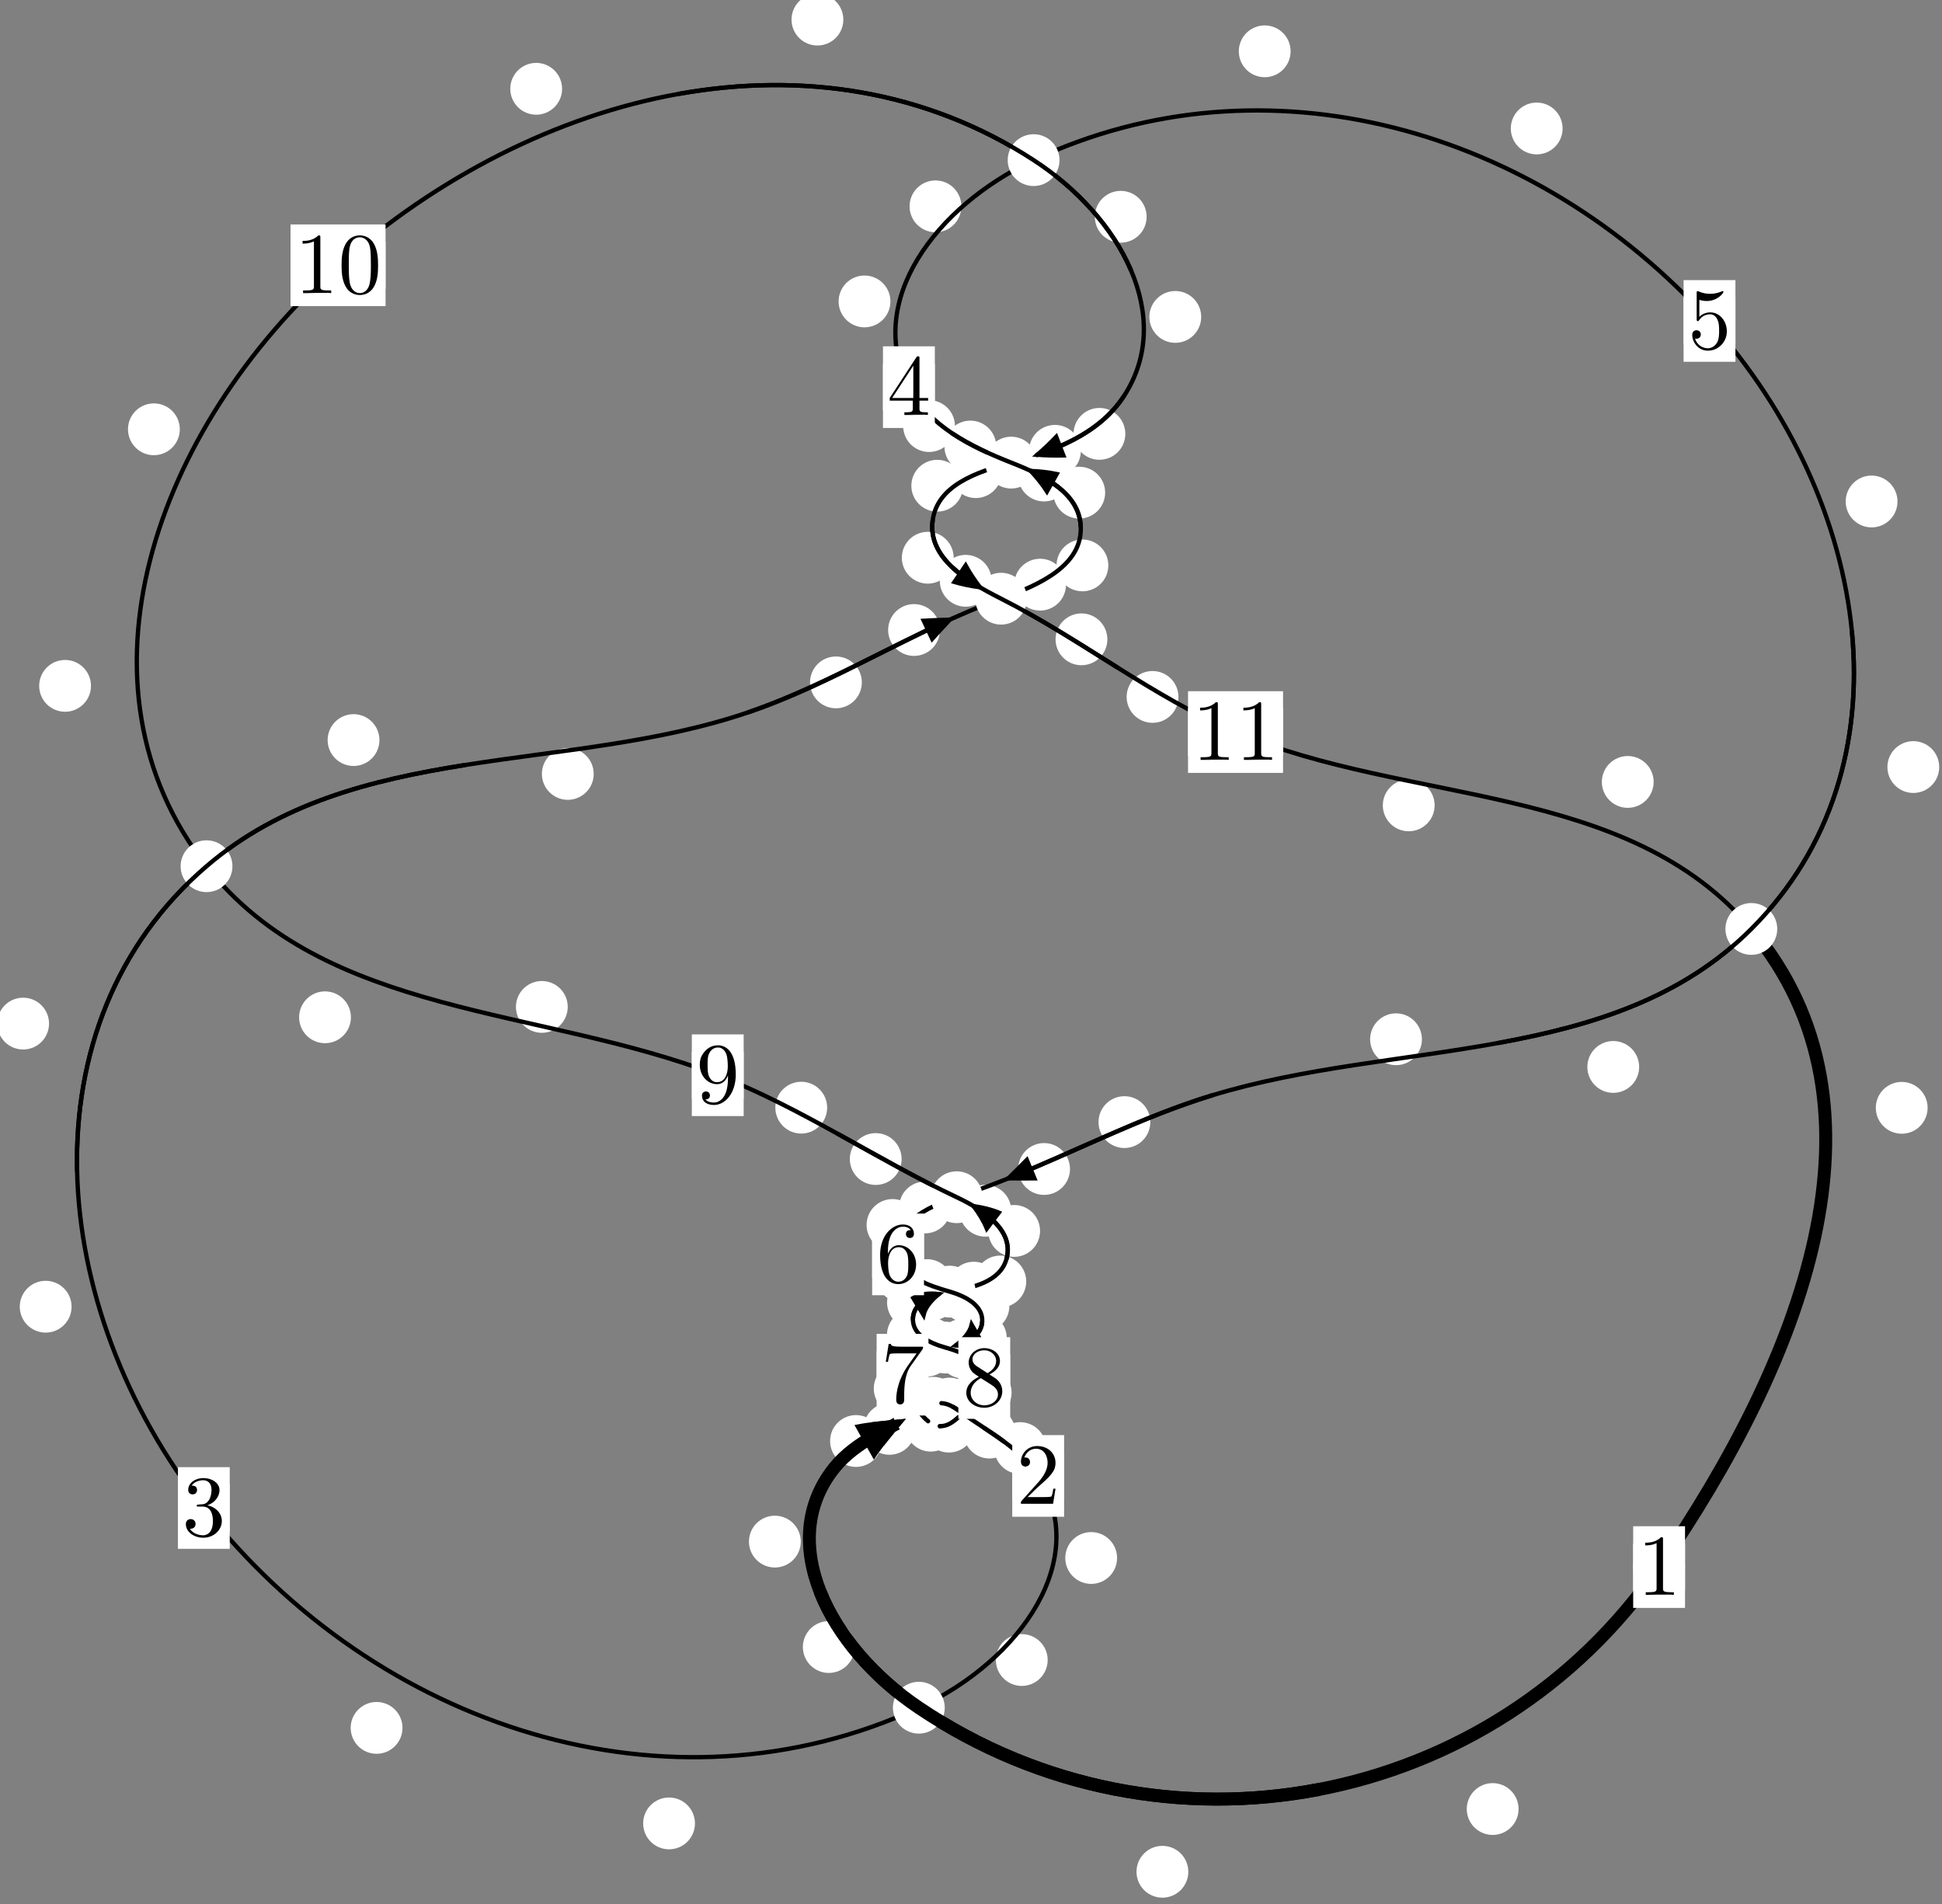 <?xml version="1.0"?>
<!-- Created by MetaPost 1.999 on 2021.07.06:0002 -->
<svg version="1.1" xmlns="http://www.w3.org/2000/svg" xmlns:xlink="http://www.w3.org/1999/xlink" width="224.036" height="219.643" viewBox="0 0 224.036 219.643">
<rect x="0" y="0" width="224.036" height="219.643" fill="#808080" stroke="none"/>
<!-- Original BoundingBox: -106.319702 -21.915375 117.715973 197.727768 -->
  <defs>
    <g transform="scale(0.01,0.01)" id="GLYPHcmr10_48">
      <path style="fill-rule: evenodd;" d="M460 -320C460 -400,455 -480,420 -554C374 -650,292 -666,250 -666C190 -666,117 -640,76 -547C44 -478,39 -400,39 -320C39 -245,43 -155,84 -79C127 2,200 22,249 22C303 22,379 1,423 -94C455 -163,460 -241,460 -320M249 -0C210 -0,151 -25,133 -121C122 -181,122 -273,122 -332C122 -396,122 -462,130 -516C149 -635,224 -644,249 -644C282 -644,348 -626,367 -527C377 -471,377 -395,377 -332C377 -257,377 -189,366 -125C351 -30,294 -0,249 -0"></path>
    </g>
    <g transform="scale(0.01,0.01)" id="GLYPHcmr10_49">
      <path style="fill-rule: evenodd;" d="M294 -640C294 -664,294 -666,271 -666C209 -602,121 -602,89 -602L89 -571C109 -571,168 -571,220 -597L220 -79C220 -43,217 -31,127 -31L95 -31L95 -0L257 -0L130 -3L217 -3L257 -3L297 -3L384 -3L419 -0L419 -31L387 -31C297 -31,294 -42,294 -79"></path>
    </g>
    <g transform="scale(0.01,0.01)" id="GLYPHcmr10_50">
      <path style="fill-rule: evenodd;" d="M127 -77L233 -180C389 -318,449 -372,449 -472C449 -586,359 -666,237 -666C124 -666,50 -574,50 -485C50 -429,100 -429,103 -429C120 -429,155 -441,155 -482C155 -508,137 -534,102 -534C94 -534,92 -534,89 -533C112 -598,166 -635,224 -635C315 -635,358 -554,358 -472C358 -392,308 -313,253 -251L61 -37C50 -26,50 -24,50 -0L421 -0L449 -174L424 -174C419 -144,412 -100,402 -85C395 -77,329 -77,307 -77"></path>
    </g>
    <g transform="scale(0.01,0.01)" id="GLYPHcmr10_51">
      <path style="fill-rule: evenodd;" d="M290 -352C372 -379,430 -449,430 -528C430 -610,342 -666,246 -666C145 -666,69 -606,69 -530C69 -497,91 -478,120 -478C151 -478,171 -500,171 -529C171 -579,124 -579,109 -579C140 -628,206 -641,242 -641C283 -641,338 -619,338 -529C338 -517,336 -459,310 -415C280 -367,246 -364,221 -363C213 -362,189 -360,182 -360C174 -359,167 -358,167 -348C167 -337,174 -337,191 -337L235 -337C317 -337,354 -269,354 -171C354 -35,285 -6,241 -6C198 -6,123 -23,88 -82C123 -77,154 -99,154 -137C154 -173,127 -193,98 -193C74 -193,42 -179,42 -135C42 -44,135 22,244 22C366 22,457 -69,457 -171C457 -253,394 -331,290 -352"></path>
    </g>
    <g transform="scale(0.01,0.01)" id="GLYPHcmr10_52">
      <path style="fill-rule: evenodd;" d="M294 -165L294 -78C294 -42,292 -31,218 -31L197 -31L197 -0L332 -0L238 -3L290 -3L332 -3L374 -3L427 -3L468 -0L468 -31L447 -31C373 -31,371 -42,371 -78L371 -165L471 -165L471 -196L371 -196L371 -651C371 -671,371 -677,355 -677C346 -677,343 -677,335 -665L28 -196L28 -165M300 -196L56 -196L300 -569"></path>
    </g>
    <g transform="scale(0.01,0.01)" id="GLYPHcmr10_53">
      <path style="fill-rule: evenodd;" d="M449 -201C449 -320,367 -420,259 -420C211 -420,168 -404,132 -369L132 -564C152 -558,185 -551,217 -551C340 -551,410 -642,410 -655C410 -661,407 -666,400 -666C399 -666,397 -666,392 -663C372 -654,323 -634,256 -634C216 -634,170 -641,123 -662C115 -665,113 -665,111 -665C101 -665,101 -657,101 -641L101 -345C101 -327,101 -319,115 -319C122 -319,124 -322,128 -328C139 -344,176 -398,257 -398C309 -398,334 -352,342 -334C358 -297,360 -258,360 -208C360 -173,360 -113,336 -71C312 -32,275 -6,229 -6C156 -6,99 -59,82 -118C85 -117,88 -116,99 -116C132 -116,149 -141,149 -165C149 -189,132 -214,99 -214C85 -214,50 -207,50 -161C50 -75,119 22,231 22C347 22,449 -74,449 -201"></path>
    </g>
    <g transform="scale(0.01,0.01)" id="GLYPHcmr10_54">
      <path style="fill-rule: evenodd;" d="M132 -328L132 -352C132 -605,256 -641,307 -641C331 -641,373 -635,395 -601C380 -601,340 -601,340 -556C340 -525,364 -510,386 -510C402 -510,432 -519,432 -558C432 -618,388 -666,305 -666C177 -666,42 -537,42 -316C42 -49,158 22,251 22C362 22,457 -72,457 -204C457 -331,368 -427,257 -427C189 -427,152 -376,132 -328M251 -6C188 -6,158 -66,152 -81C134 -128,134 -208,134 -226C134 -304,166 -404,256 -404C272 -404,318 -404,349 -342C367 -305,367 -254,367 -205C367 -157,367 -107,350 -71C320 -11,274 -6,251 -6"></path>
    </g>
    <g transform="scale(0.01,0.01)" id="GLYPHcmr10_55">
      <path style="fill-rule: evenodd;" d="M476 -609C485 -621,485 -623,485 -644L242 -644C120 -644,118 -657,114 -676L89 -676L56 -470L81 -470C84 -486,93 -549,106 -561C113 -567,191 -567,204 -567L411 -567C400 -551,321 -442,299 -409C209 -274,176 -135,176 -33C176 -23,176 22,222 22C268 22,268 -23,268 -33L268 -84C268 -139,271 -194,279 -248C283 -271,297 -357,341 -419"></path>
    </g>
    <g transform="scale(0.01,0.01)" id="GLYPHcmr10_56">
      <path style="fill-rule: evenodd;" d="M163 -457C117 -487,113 -521,113 -538C113 -599,178 -641,249 -641C322 -641,386 -589,386 -517C386 -460,347 -412,287 -377M309 -362C381 -399,430 -451,430 -517C430 -609,341 -666,250 -666C150 -666,69 -592,69 -499C69 -481,71 -436,113 -389C124 -377,161 -352,186 -335C128 -306,42 -250,42 -151C42 -45,144 22,249 22C362 22,457 -61,457 -168C457 -204,446 -249,408 -291C389 -312,373 -322,309 -362M209 -320L332 -242C360 -223,407 -193,407 -132C407 -58,332 -6,250 -6C164 -6,92 -68,92 -151C92 -209,124 -273,209 -320"></path>
    </g>
    <g transform="scale(0.01,0.01)" id="GLYPHcmr10_57">
      <path style="fill-rule: evenodd;" d="M367 -318L367 -286C367 -52,263 -6,205 -6C188 -6,134 -8,107 -42C151 -42,159 -71,159 -88C159 -119,135 -134,113 -134C97 -134,67 -125,67 -86C67 -19,121 22,206 22C335 22,457 -114,457 -329C457 -598,342 -666,253 -666C198 -666,149 -648,106 -603C65 -558,42 -516,42 -441C42 -316,130 -218,242 -218C303 -218,344 -260,367 -318M243 -241C227 -241,181 -241,150 -304C132 -341,132 -391,132 -440C132 -494,132 -541,153 -578C180 -628,218 -641,253 -641C299 -641,332 -607,349 -562C361 -530,365 -467,365 -421C365 -338,331 -241,243 -241"></path>
    </g>
  </defs>
  <path d="M175.188 208.689C175.188 207.896,174.873 207.136,174.312 206.576C173.752 206.015,172.992 205.7,172.199 205.7C171.406 205.7,170.646 206.015,170.086 206.576C169.525 207.136,169.21 207.896,169.21 208.689C169.21 209.482,169.525 210.242,170.086 210.802C170.646 211.363,171.406 211.678,172.199 211.678C172.992 211.678,173.752 211.363,174.312 210.802C174.873 210.242,175.188 209.482,175.188 208.689Z" style="fill: rgb(100%,100%,100%);stroke: none;"></path>
  <path d="M194.389 180.777C194.389 179.984,194.074 179.224,193.514 178.663C192.953 178.103,192.193 177.788,191.4 177.788C190.608 177.788,189.847 178.103,189.287 178.663C188.726 179.224,188.411 179.984,188.411 180.777C188.411 181.569,188.726 182.33,189.287 182.89C189.847 183.451,190.608 183.765,191.4 183.765C192.193 183.765,192.953 183.451,193.514 182.89C194.074 182.33,194.389 181.569,194.389 180.777Z" style="fill: rgb(100%,100%,100%);stroke: none;"></path>
  <path d="M98.598 190.001C98.598 189.209,98.283 188.449,97.723 187.888C97.163 187.328,96.402 187.013,95.61 187.013C94.817 187.013,94.057 187.328,93.496 187.888C92.936 188.449,92.621 189.209,92.621 190.001C92.621 190.794,92.936 191.554,93.496 192.115C94.057 192.675,94.817 192.99,95.61 192.99C96.402 192.99,97.163 192.675,97.723 192.115C98.283 191.554,98.598 190.794,98.598 190.001Z" style="fill: rgb(100%,100%,100%);stroke: none;"></path>
  <path d="M137.088 215.927C137.088 215.134,136.773 214.374,136.212 213.813C135.652 213.253,134.892 212.938,134.099 212.938C133.306 212.938,132.546 213.253,131.986 213.813C131.425 214.374,131.11 215.134,131.11 215.927C131.11 216.719,131.425 217.479,131.986 218.04C132.546 218.6,133.306 218.915,134.099 218.915C134.892 218.915,135.652 218.6,136.212 218.04C136.773 217.479,137.088 216.719,137.088 215.927Z" style="fill: rgb(100%,100%,100%);stroke: none;"></path>
  <path d="M101.74 166.234C101.74 165.441,101.425 164.681,100.865 164.121C100.304 163.56,99.544 163.245,98.751 163.245C97.959 163.245,97.199 163.56,96.638 164.121C96.078 164.681,95.763 165.441,95.763 166.234C95.763 167.027,96.078 167.787,96.638 168.347C97.199 168.908,97.959 169.223,98.751 169.223C99.544 169.223,100.304 168.908,100.865 168.347C101.425 167.787,101.74 167.027,101.74 166.234Z" style="fill: rgb(100%,100%,100%);stroke: none;"></path>
  <path d="M92.379 177.839C92.379 177.046,92.064 176.286,91.503 175.725C90.943 175.165,90.183 174.85,89.39 174.85C88.597 174.85,87.837 175.165,87.277 175.725C86.716 176.286,86.401 177.046,86.401 177.839C86.401 178.631,86.716 179.392,87.277 179.952C87.837 180.513,88.597 180.828,89.39 180.828C90.183 180.828,90.943 180.513,91.503 179.952C92.064 179.392,92.379 178.631,92.379 177.839Z" style="fill: rgb(100%,100%,100%);stroke: none;"></path>
  <path d="M109.805 162.353C109.805 161.56,109.49 160.8,108.93 160.24C108.369 159.679,107.609 159.364,106.816 159.364C106.024 159.364,105.264 159.679,104.703 160.24C104.143 160.8,103.828 161.56,103.828 162.353C103.828 163.146,104.143 163.906,104.703 164.466C105.264 165.027,106.024 165.342,106.816 165.342C107.609 165.342,108.369 165.027,108.93 164.466C109.49 163.906,109.805 163.146,109.805 162.353Z" style="fill: rgb(100%,100%,100%);stroke: none;"></path>
  <path d="M105.6 164.832C105.6 164.039,105.285 163.279,104.724 162.718C104.164 162.158,103.404 161.843,102.611 161.843C101.818 161.843,101.058 162.158,100.498 162.718C99.937 163.279,99.622 164.039,99.622 164.832C99.622 165.624,99.937 166.384,100.498 166.945C101.058 167.505,101.818 167.82,102.611 167.82C103.404 167.82,104.164 167.505,104.724 166.945C105.285 166.384,105.6 165.624,105.6 164.832Z" style="fill: rgb(100%,100%,100%);stroke: none;"></path>
  <path d="M112.52 161.917C112.52 161.124,112.205 160.364,111.645 159.804C111.084 159.243,110.324 158.928,109.531 158.928C108.739 158.928,107.979 159.243,107.418 159.804C106.858 160.364,106.543 161.124,106.543 161.917C106.543 162.71,106.858 163.47,107.418 164.03C107.979 164.591,108.739 164.906,109.531 164.906C110.324 164.906,111.084 164.591,111.645 164.03C112.205 163.47,112.52 162.71,112.52 161.917Z" style="fill: rgb(100%,100%,100%);stroke: none;"></path>
  <path d="M110.646 161.824C110.646 161.032,110.331 160.271,109.77 159.711C109.21 159.15,108.45 158.835,107.657 158.835C106.864 158.835,106.104 159.15,105.544 159.711C104.983 160.271,104.668 161.032,104.668 161.824C104.668 162.617,104.983 163.377,105.544 163.938C106.104 164.498,106.864 164.813,107.657 164.813C108.45 164.813,109.21 164.498,109.77 163.938C110.331 163.377,110.646 162.617,110.646 161.824Z" style="fill: rgb(100%,100%,100%);stroke: none;"></path>
  <path d="M117.138 165.263C117.138 164.47,116.823 163.71,116.262 163.15C115.702 162.589,114.942 162.274,114.149 162.274C113.356 162.274,112.596 162.589,112.036 163.15C111.475 163.71,111.16 164.47,111.16 165.263C111.16 166.056,111.475 166.816,112.036 167.376C112.596 167.937,113.356 168.252,114.149 168.252C114.942 168.252,115.702 167.937,116.262 167.376C116.823 166.816,117.138 166.056,117.138 165.263Z" style="fill: rgb(100%,100%,100%);stroke: none;"></path>
  <path d="M113.292 162.5C113.292 161.707,112.977 160.947,112.416 160.386C111.856 159.826,111.096 159.511,110.303 159.511C109.51 159.511,108.75 159.826,108.19 160.386C107.629 160.947,107.314 161.707,107.314 162.5C107.314 163.292,107.629 164.052,108.19 164.613C108.75 165.173,109.51 165.488,110.303 165.488C111.096 165.488,111.856 165.173,112.416 164.613C112.977 164.052,113.292 163.292,113.292 162.5Z" style="fill: rgb(100%,100%,100%);stroke: none;"></path>
  <path d="M128.87 179.73C128.87 178.937,128.555 178.177,127.995 177.616C127.434 177.056,126.674 176.741,125.882 176.741C125.089 176.741,124.329 177.056,123.768 177.616C123.208 178.177,122.893 178.937,122.893 179.73C122.893 180.522,123.208 181.282,123.768 181.843C124.329 182.403,125.089 182.718,125.882 182.718C126.674 182.718,127.434 182.403,127.995 181.843C128.555 181.282,128.87 180.522,128.87 179.73Z" style="fill: rgb(100%,100%,100%);stroke: none;"></path>
  <path d="M120.679 167.049C120.679 166.256,120.364 165.496,119.804 164.935C119.243 164.375,118.483 164.06,117.691 164.06C116.898 164.06,116.138 164.375,115.577 164.935C115.017 165.496,114.702 166.256,114.702 167.049C114.702 167.841,115.017 168.602,115.577 169.162C116.138 169.723,116.898 170.038,117.691 170.038C118.483 170.038,119.243 169.723,119.804 169.162C120.364 168.602,120.679 167.841,120.679 167.049Z" style="fill: rgb(100%,100%,100%);stroke: none;"></path>
  <path d="M80.173 210.349C80.173 209.556,79.858 208.796,79.298 208.235C78.737 207.675,77.977 207.36,77.185 207.36C76.392 207.36,75.632 207.675,75.071 208.235C74.511 208.796,74.196 209.556,74.196 210.349C74.196 211.141,74.511 211.902,75.071 212.462C75.632 213.023,76.392 213.337,77.185 213.337C77.977 213.337,78.737 213.023,79.298 212.462C79.858 211.902,80.173 211.141,80.173 210.349Z" style="fill: rgb(100%,100%,100%);stroke: none;"></path>
  <path d="M120.863 191.499C120.863 190.706,120.548 189.946,119.988 189.386C119.428 188.825,118.667 188.51,117.875 188.51C117.082 188.51,116.322 188.825,115.761 189.386C115.201 189.946,114.886 190.706,114.886 191.499C114.886 192.292,115.201 193.052,115.761 193.612C116.322 194.173,117.082 194.488,117.875 194.488C118.667 194.488,119.428 194.173,119.988 193.612C120.548 193.052,120.863 192.292,120.863 191.499Z" style="fill: rgb(100%,100%,100%);stroke: none;"></path>
  <path d="M8.257 150.741C8.257 149.948,7.942 149.188,7.382 148.628C6.821 148.067,6.061 147.752,5.268 147.752C4.476 147.752,3.716 148.067,3.155 148.628C2.595 149.188,2.28 149.948,2.28 150.741C2.28 151.534,2.595 152.294,3.155 152.854C3.716 153.415,4.476 153.73,5.268 153.73C6.061 153.73,6.821 153.415,7.382 152.854C7.942 152.294,8.257 151.534,8.257 150.741Z" style="fill: rgb(100%,100%,100%);stroke: none;"></path>
  <path d="M46.433 199.328C46.433 198.536,46.118 197.776,45.557 197.215C44.997 196.655,44.237 196.34,43.444 196.34C42.651 196.34,41.891 196.655,41.331 197.215C40.77 197.776,40.455 198.536,40.455 199.328C40.455 200.121,40.77 200.881,41.331 201.442C41.891 202.002,42.651 202.317,43.444 202.317C44.237 202.317,44.997 202.002,45.557 201.442C46.118 200.881,46.433 200.121,46.433 199.328Z" style="fill: rgb(100%,100%,100%);stroke: none;"></path>
  <path d="M43.775 85.374C43.775 84.582,43.46 83.822,42.899 83.261C42.339 82.701,41.579 82.386,40.786 82.386C39.993 82.386,39.233 82.701,38.673 83.261C38.112 83.822,37.797 84.582,37.797 85.374C37.797 86.167,38.112 86.927,38.673 87.488C39.233 88.048,39.993 88.363,40.786 88.363C41.579 88.363,42.339 88.048,42.899 87.488C43.46 86.927,43.775 86.167,43.775 85.374Z" style="fill: rgb(100%,100%,100%);stroke: none;"></path>
  <path d="M5.658 118.081C5.658 117.289,5.343 116.528,4.782 115.968C4.222 115.408,3.462 115.093,2.669 115.093C1.876 115.093,1.116 115.408,0.556 115.968C-0.005 116.528,-0.32 117.289,-0.32 118.081C-0.32 118.874,-0.005 119.634,0.556 120.195C1.116 120.755,1.876 121.07,2.669 121.07C3.462 121.07,4.222 120.755,4.782 120.195C5.343 119.634,5.658 118.874,5.658 118.081Z" style="fill: rgb(100%,100%,100%);stroke: none;"></path>
  <path d="M99.425 78.72C99.425 77.927,99.11 77.167,98.55 76.606C97.989 76.046,97.229 75.731,96.436 75.731C95.644 75.731,94.884 76.046,94.323 76.606C93.763 77.167,93.448 77.927,93.448 78.72C93.448 79.512,93.763 80.272,94.323 80.833C94.884 81.393,95.644 81.708,96.436 81.708C97.229 81.708,97.989 81.393,98.55 80.833C99.11 80.272,99.425 79.512,99.425 78.72Z" style="fill: rgb(100%,100%,100%);stroke: none;"></path>
  <path d="M68.492 89.279C68.492 88.486,68.177 87.726,67.616 87.166C67.056 86.605,66.296 86.29,65.503 86.29C64.71 86.29,63.95 86.605,63.39 87.166C62.829 87.726,62.514 88.486,62.514 89.279C62.514 90.072,62.829 90.832,63.39 91.392C63.95 91.953,64.71 92.268,65.503 92.268C66.296 92.268,67.056 91.953,67.616 91.392C68.177 90.832,68.492 90.072,68.492 89.279Z" style="fill: rgb(100%,100%,100%);stroke: none;"></path>
  <path d="M122.978 67.446C122.978 66.653,122.663 65.893,122.103 65.333C121.542 64.772,120.782 64.457,119.989 64.457C119.197 64.457,118.436 64.772,117.876 65.333C117.316 65.893,117.001 66.653,117.001 67.446C117.001 68.239,117.316 68.999,117.876 69.559C118.436 70.12,119.197 70.435,119.989 70.435C120.782 70.435,121.542 70.12,122.103 69.559C122.663 68.999,122.978 68.239,122.978 67.446Z" style="fill: rgb(100%,100%,100%);stroke: none;"></path>
  <path d="M108.434 72.677C108.434 71.884,108.119 71.124,107.559 70.564C106.998 70.003,106.238 69.688,105.445 69.688C104.653 69.688,103.893 70.003,103.332 70.564C102.772 71.124,102.457 71.884,102.457 72.677C102.457 73.47,102.772 74.23,103.332 74.79C103.893 75.351,104.653 75.666,105.445 75.666C106.238 75.666,106.998 75.351,107.559 74.79C108.119 74.23,108.434 73.47,108.434 72.677Z" style="fill: rgb(100%,100%,100%);stroke: none;"></path>
  <path d="M127.494 56.832C127.494 56.039,127.179 55.279,126.618 54.719C126.058 54.158,125.298 53.843,124.505 53.843C123.712 53.843,122.952 54.158,122.392 54.719C121.831 55.279,121.516 56.039,121.516 56.832C121.516 57.625,121.831 58.385,122.392 58.945C122.952 59.506,123.712 59.821,124.505 59.821C125.298 59.821,126.058 59.506,126.618 58.945C127.179 58.385,127.494 57.625,127.494 56.832Z" style="fill: rgb(100%,100%,100%);stroke: none;"></path>
  <path d="M127.861 65.225C127.861 64.433,127.546 63.673,126.986 63.112C126.425 62.552,125.665 62.237,124.872 62.237C124.08 62.237,123.32 62.552,122.759 63.112C122.199 63.673,121.884 64.433,121.884 65.225C121.884 66.018,122.199 66.778,122.759 67.339C123.32 67.899,124.08 68.214,124.872 68.214C125.665 68.214,126.425 67.899,126.986 67.339C127.546 66.778,127.861 66.018,127.861 65.225Z" style="fill: rgb(100%,100%,100%);stroke: none;"></path>
  <path d="M114.931 51.512C114.931 50.719,114.616 49.959,114.055 49.399C113.495 48.838,112.735 48.523,111.942 48.523C111.149 48.523,110.389 48.838,109.829 49.399C109.268 49.959,108.953 50.719,108.953 51.512C108.953 52.305,109.268 53.065,109.829 53.625C110.389 54.186,111.149 54.501,111.942 54.501C112.735 54.501,113.495 54.186,114.055 53.625C114.616 53.065,114.931 52.305,114.931 51.512Z" style="fill: rgb(100%,100%,100%);stroke: none;"></path>
  <path d="M123.427 54.856C123.427 54.064,123.112 53.303,122.551 52.743C121.991 52.182,121.231 51.868,120.438 51.868C119.645 51.868,118.885 52.182,118.325 52.743C117.764 53.303,117.449 54.064,117.449 54.856C117.449 55.649,117.764 56.409,118.325 56.97C118.885 57.53,119.645 57.845,120.438 57.845C121.231 57.845,121.991 57.53,122.551 56.97C123.112 56.409,123.427 55.649,123.427 54.856Z" style="fill: rgb(100%,100%,100%);stroke: none;"></path>
  <path d="M102.722 34.772C102.722 33.979,102.407 33.219,101.846 32.659C101.286 32.098,100.526 31.783,99.733 31.783C98.94 31.783,98.18 32.098,97.62 32.659C97.059 33.219,96.744 33.979,96.744 34.772C96.744 35.565,97.059 36.325,97.62 36.885C98.18 37.446,98.94 37.761,99.733 37.761C100.526 37.761,101.286 37.446,101.846 36.885C102.407 36.325,102.722 35.565,102.722 34.772Z" style="fill: rgb(100%,100%,100%);stroke: none;"></path>
  <path d="M110.169 49.151C110.169 48.359,109.854 47.598,109.293 47.038C108.733 46.478,107.973 46.163,107.18 46.163C106.387 46.163,105.627 46.478,105.067 47.038C104.506 47.598,104.191 48.359,104.191 49.151C104.191 49.944,104.506 50.704,105.067 51.265C105.627 51.825,106.387 52.14,107.18 52.14C107.973 52.14,108.733 51.825,109.293 51.265C109.854 50.704,110.169 49.944,110.169 49.151Z" style="fill: rgb(100%,100%,100%);stroke: none;"></path>
  <path d="M148.889 5.919C148.889 5.127,148.575 4.367,148.014 3.806C147.454 3.246,146.693 2.931,145.901 2.931C145.108 2.931,144.348 3.246,143.787 3.806C143.227 4.367,142.912 5.127,142.912 5.919C142.912 6.712,143.227 7.472,143.787 8.033C144.348 8.593,145.108 8.908,145.901 8.908C146.693 8.908,147.454 8.593,148.014 8.033C148.575 7.472,148.889 6.712,148.889 5.919Z" style="fill: rgb(100%,100%,100%);stroke: none;"></path>
  <path d="M110.909 23.803C110.909 23.01,110.594 22.25,110.033 21.69C109.473 21.129,108.713 20.814,107.92 20.814C107.127 20.814,106.367 21.129,105.807 21.69C105.246 22.25,104.931 23.01,104.931 23.803C104.931 24.596,105.246 25.356,105.807 25.916C106.367 26.477,107.127 26.792,107.92 26.792C108.713 26.792,109.473 26.477,110.033 25.916C110.594 25.356,110.909 24.596,110.909 23.803Z" style="fill: rgb(100%,100%,100%);stroke: none;"></path>
  <path d="M218.902 57.851C218.902 57.058,218.587 56.298,218.026 55.738C217.466 55.177,216.706 54.862,215.913 54.862C215.12 54.862,214.36 55.177,213.8 55.738C213.239 56.298,212.924 57.058,212.924 57.851C212.924 58.644,213.239 59.404,213.8 59.964C214.36 60.525,215.12 60.84,215.913 60.84C216.706 60.84,217.466 60.525,218.026 59.964C218.587 59.404,218.902 58.644,218.902 57.851Z" style="fill: rgb(100%,100%,100%);stroke: none;"></path>
  <path d="M180.268 14.821C180.268 14.028,179.953 13.268,179.392 12.707C178.832 12.147,178.072 11.832,177.279 11.832C176.486 11.832,175.726 12.147,175.166 12.707C174.605 13.268,174.29 14.028,174.29 14.821C174.29 15.613,174.605 16.374,175.166 16.934C175.726 17.494,176.486 17.809,177.279 17.809C178.072 17.809,178.832 17.494,179.392 16.934C179.953 16.374,180.268 15.613,180.268 14.821Z" style="fill: rgb(100%,100%,100%);stroke: none;"></path>
  <path d="M189.099 123.082C189.099 122.289,188.784 121.529,188.224 120.968C187.663 120.408,186.903 120.093,186.111 120.093C185.318 120.093,184.558 120.408,183.997 120.968C183.437 121.529,183.122 122.289,183.122 123.082C183.122 123.874,183.437 124.635,183.997 125.195C184.558 125.756,185.318 126.071,186.111 126.071C186.903 126.071,187.663 125.756,188.224 125.195C188.784 124.635,189.099 123.874,189.099 123.082Z" style="fill: rgb(100%,100%,100%);stroke: none;"></path>
  <path d="M223.716 88.487C223.716 87.694,223.401 86.934,222.841 86.374C222.28 85.813,221.52 85.498,220.727 85.498C219.935 85.498,219.174 85.813,218.614 86.374C218.053 86.934,217.738 87.694,217.738 88.487C217.738 89.28,218.053 90.04,218.614 90.6C219.174 91.161,219.935 91.476,220.727 91.476C221.52 91.476,222.28 91.161,222.841 90.6C223.401 90.04,223.716 89.28,223.716 88.487Z" style="fill: rgb(100%,100%,100%);stroke: none;"></path>
  <path d="M132.706 129.445C132.706 128.653,132.391 127.893,131.83 127.332C131.27 126.772,130.509 126.457,129.717 126.457C128.924 126.457,128.164 126.772,127.603 127.332C127.043 127.893,126.728 128.653,126.728 129.445C126.728 130.238,127.043 130.998,127.603 131.559C128.164 132.119,128.924 132.434,129.717 132.434C130.509 132.434,131.27 132.119,131.83 131.559C132.391 130.998,132.706 130.238,132.706 129.445Z" style="fill: rgb(100%,100%,100%);stroke: none;"></path>
  <path d="M164.039 119.889C164.039 119.096,163.724 118.336,163.164 117.776C162.603 117.215,161.843 116.9,161.05 116.9C160.258 116.9,159.498 117.215,158.937 117.776C158.377 118.336,158.062 119.096,158.062 119.889C158.062 120.682,158.377 121.442,158.937 122.002C159.498 122.563,160.258 122.878,161.05 122.878C161.843 122.878,162.603 122.563,163.164 122.002C163.724 121.442,164.039 120.682,164.039 119.889Z" style="fill: rgb(100%,100%,100%);stroke: none;"></path>
  <path d="M109.701 139.292C109.701 138.499,109.386 137.739,108.825 137.178C108.265 136.618,107.505 136.303,106.712 136.303C105.919 136.303,105.159 136.618,104.599 137.178C104.038 137.739,103.723 138.499,103.723 139.292C103.723 140.085,104.038 140.845,104.599 141.405C105.159 141.966,105.919 142.281,106.712 142.281C107.505 142.281,108.265 141.966,108.825 141.405C109.386 140.845,109.701 140.085,109.701 139.292Z" style="fill: rgb(100%,100%,100%);stroke: none;"></path>
  <path d="M123.439 134.853C123.439 134.061,123.124 133.3,122.563 132.74C122.003 132.179,121.243 131.865,120.45 131.865C119.657 131.865,118.897 132.179,118.337 132.74C117.776 133.3,117.461 134.061,117.461 134.853C117.461 135.646,117.776 136.406,118.337 136.967C118.897 137.527,119.657 137.842,120.45 137.842C121.243 137.842,122.003 137.527,122.563 136.967C123.124 136.406,123.439 135.646,123.439 134.853Z" style="fill: rgb(100%,100%,100%);stroke: none;"></path>
  <path d="M107.082 147.287C107.082 146.494,106.767 145.734,106.207 145.174C105.646 144.613,104.886 144.298,104.093 144.298C103.301 144.298,102.541 144.613,101.98 145.174C101.42 145.734,101.105 146.494,101.105 147.287C101.105 148.08,101.42 148.84,101.98 149.4C102.541 149.961,103.301 150.276,104.093 150.276C104.886 150.276,105.646 149.961,106.207 149.4C106.767 148.84,107.082 148.08,107.082 147.287Z" style="fill: rgb(100%,100%,100%);stroke: none;"></path>
  <path d="M105.95 141.313C105.95 140.52,105.635 139.76,105.075 139.199C104.514 138.639,103.754 138.324,102.962 138.324C102.169 138.324,101.409 138.639,100.848 139.199C100.288 139.76,99.973 140.52,99.973 141.313C99.973 142.105,100.288 142.866,100.848 143.426C101.409 143.986,102.169 144.301,102.962 144.301C103.754 144.301,104.514 143.986,105.075 143.426C105.635 142.866,105.95 142.105,105.95 141.313Z" style="fill: rgb(100%,100%,100%);stroke: none;"></path>
  <path d="M114.496 149.562C114.496 148.769,114.181 148.009,113.621 147.449C113.06 146.888,112.3 146.573,111.508 146.573C110.715 146.573,109.955 146.888,109.394 147.449C108.834 148.009,108.519 148.769,108.519 149.562C108.519 150.355,108.834 151.115,109.394 151.675C109.955 152.236,110.715 152.551,111.508 152.551C112.3 152.551,113.06 152.236,113.621 151.675C114.181 151.115,114.496 150.355,114.496 149.562Z" style="fill: rgb(100%,100%,100%);stroke: none;"></path>
  <path d="M109.944 148.249C109.944 147.456,109.629 146.696,109.068 146.136C108.508 145.575,107.748 145.26,106.955 145.26C106.162 145.26,105.402 145.575,104.842 146.136C104.281 146.696,103.966 147.456,103.966 148.249C103.966 149.042,104.281 149.802,104.842 150.362C105.402 150.923,106.162 151.238,106.955 151.238C107.748 151.238,108.508 150.923,109.068 150.362C109.629 149.802,109.944 149.042,109.944 148.249Z" style="fill: rgb(100%,100%,100%);stroke: none;"></path>
  <path d="M116.146 154.381C116.146 153.588,115.831 152.828,115.27 152.267C114.71 151.707,113.95 151.392,113.157 151.392C112.364 151.392,111.604 151.707,111.044 152.267C110.483 152.828,110.168 153.588,110.168 154.381C110.168 155.173,110.483 155.933,111.044 156.494C111.604 157.054,112.364 157.369,113.157 157.369C113.95 157.369,114.71 157.054,115.27 156.494C115.831 155.933,116.146 155.173,116.146 154.381Z" style="fill: rgb(100%,100%,100%);stroke: none;"></path>
  <path d="M116.445 150.654C116.445 149.861,116.13 149.101,115.569 148.541C115.009 147.98,114.249 147.665,113.456 147.665C112.663 147.665,111.903 147.98,111.343 148.541C110.782 149.101,110.467 149.861,110.467 150.654C110.467 151.447,110.782 152.207,111.343 152.767C111.903 153.328,112.663 153.643,113.456 153.643C114.249 153.643,115.009 153.328,115.569 152.767C116.13 152.207,116.445 151.447,116.445 150.654Z" style="fill: rgb(100%,100%,100%);stroke: none;"></path>
  <path d="M109.887 155.817C109.887 155.024,109.572 154.264,109.011 153.703C108.451 153.143,107.691 152.828,106.898 152.828C106.105 152.828,105.345 153.143,104.785 153.703C104.224 154.264,103.909 155.024,103.909 155.817C103.909 156.609,104.224 157.369,104.785 157.93C105.345 158.49,106.105 158.805,106.898 158.805C107.691 158.805,108.451 158.49,109.011 157.93C109.572 157.369,109.887 156.609,109.887 155.817Z" style="fill: rgb(100%,100%,100%);stroke: none;"></path>
  <path d="M114.052 155.129C114.052 154.336,113.737 153.576,113.176 153.016C112.616 152.455,111.856 152.14,111.063 152.14C110.27 152.14,109.51 152.455,108.95 153.016C108.389 153.576,108.074 154.336,108.074 155.129C108.074 155.922,108.389 156.682,108.95 157.242C109.51 157.803,110.27 158.118,111.063 158.118C111.856 158.118,112.616 157.803,113.176 157.242C113.737 156.682,114.052 155.922,114.052 155.129Z" style="fill: rgb(100%,100%,100%);stroke: none;"></path>
  <path d="M106.779 160.184C106.779 159.391,106.464 158.631,105.904 158.071C105.344 157.51,104.583 157.195,103.791 157.195C102.998 157.195,102.238 157.51,101.677 158.071C101.117 158.631,100.802 159.391,100.802 160.184C100.802 160.977,101.117 161.737,101.677 162.297C102.238 162.858,102.998 163.173,103.791 163.173C104.583 163.173,105.344 162.858,105.904 162.297C106.464 161.737,106.779 160.977,106.779 160.184Z" style="fill: rgb(100%,100%,100%);stroke: none;"></path>
  <path d="M107.538 156.518C107.538 155.725,107.223 154.965,106.663 154.404C106.102 153.844,105.342 153.529,104.549 153.529C103.757 153.529,102.997 153.844,102.436 154.404C101.876 154.965,101.561 155.725,101.561 156.518C101.561 157.31,101.876 158.071,102.436 158.631C102.997 159.192,103.757 159.506,104.549 159.506C105.342 159.506,106.102 159.192,106.663 158.631C107.223 158.071,107.538 157.31,107.538 156.518Z" style="fill: rgb(100%,100%,100%);stroke: none;"></path>
  <path d="M109.652 163.623C109.652 162.83,109.337 162.07,108.776 161.509C108.216 160.949,107.456 160.634,106.663 160.634C105.87 160.634,105.11 160.949,104.55 161.509C103.989 162.07,103.674 162.83,103.674 163.623C103.674 164.415,103.989 165.176,104.55 165.736C105.11 166.296,105.87 166.611,106.663 166.611C107.456 166.611,108.216 166.296,108.776 165.736C109.337 165.176,109.652 164.415,109.652 163.623Z" style="fill: rgb(100%,100%,100%);stroke: none;"></path>
  <path d="M107.927 161.572C107.927 160.779,107.612 160.019,107.052 159.458C106.491 158.898,105.731 158.583,104.938 158.583C104.146 158.583,103.386 158.898,102.825 159.458C102.265 160.019,101.95 160.779,101.95 161.572C101.95 162.364,102.265 163.125,102.825 163.685C103.386 164.246,104.146 164.56,104.938 164.56C105.731 164.56,106.491 164.246,107.052 163.685C107.612 163.125,107.927 162.364,107.927 161.572Z" style="fill: rgb(100%,100%,100%);stroke: none;"></path>
  <path d="M112.454 164.574C112.454 163.781,112.139 163.021,111.578 162.46C111.018 161.9,110.257 161.585,109.465 161.585C108.672 161.585,107.912 161.9,107.351 162.46C106.791 163.021,106.476 163.781,106.476 164.574C106.476 165.366,106.791 166.126,107.351 166.687C107.912 167.247,108.672 167.562,109.465 167.562C110.257 167.562,111.018 167.247,111.578 166.687C112.139 166.126,112.454 165.366,112.454 164.574Z" style="fill: rgb(100%,100%,100%);stroke: none;"></path>
  <path d="M110.375 164.465C110.375 163.672,110.06 162.912,109.499 162.352C108.939 161.791,108.178 161.476,107.386 161.476C106.593 161.476,105.833 161.791,105.272 162.352C104.712 162.912,104.397 163.672,104.397 164.465C104.397 165.258,104.712 166.018,105.272 166.578C105.833 167.139,106.593 167.454,107.386 167.454C108.178 167.454,108.939 167.139,109.499 166.578C110.06 166.018,110.375 165.258,110.375 164.465Z" style="fill: rgb(100%,100%,100%);stroke: none;"></path>
  <path d="M115.281 161.874C115.281 161.081,114.966 160.321,114.406 159.76C113.845 159.2,113.085 158.885,112.292 158.885C111.5 158.885,110.74 159.2,110.179 159.76C109.619 160.321,109.304 161.081,109.304 161.874C109.304 162.666,109.619 163.427,110.179 163.987C110.74 164.548,111.5 164.863,112.292 164.863C113.085 164.863,113.845 164.548,114.406 163.987C114.966 163.427,115.281 162.666,115.281 161.874Z" style="fill: rgb(100%,100%,100%);stroke: none;"></path>
  <path d="M113.27 163.766C113.27 162.973,112.955 162.213,112.395 161.652C111.834 161.092,111.074 160.777,110.281 160.777C109.489 160.777,108.728 161.092,108.168 161.652C107.607 162.213,107.293 162.973,107.293 163.766C107.293 164.558,107.607 165.318,108.168 165.879C108.728 166.439,109.489 166.754,110.281 166.754C111.074 166.754,111.834 166.439,112.395 165.879C112.955 165.318,113.27 164.558,113.27 163.766Z" style="fill: rgb(100%,100%,100%);stroke: none;"></path>
  <path d="M116.34 156.932C116.34 156.139,116.025 155.379,115.465 154.819C114.904 154.258,114.144 153.943,113.352 153.943C112.559 153.943,111.799 154.258,111.238 154.819C110.678 155.379,110.363 156.139,110.363 156.932C110.363 157.725,110.678 158.485,111.238 159.045C111.799 159.606,112.559 159.921,113.352 159.921C114.144 159.921,114.904 159.606,115.465 159.045C116.025 158.485,116.34 157.725,116.34 156.932Z" style="fill: rgb(100%,100%,100%);stroke: none;"></path>
  <path d="M116.701 160.643C116.701 159.851,116.386 159.091,115.826 158.53C115.265 157.97,114.505 157.655,113.712 157.655C112.92 157.655,112.16 157.97,111.599 158.53C111.039 159.091,110.724 159.851,110.724 160.643C110.724 161.436,111.039 162.196,111.599 162.757C112.16 163.317,112.92 163.632,113.712 163.632C114.505 163.632,115.265 163.317,115.826 162.757C116.386 162.196,116.701 161.436,116.701 160.643Z" style="fill: rgb(100%,100%,100%);stroke: none;"></path>
  <path d="M110.216 154.935C110.216 154.142,109.901 153.382,109.34 152.822C108.78 152.261,108.019 151.946,107.227 151.946C106.434 151.946,105.674 152.261,105.113 152.822C104.553 153.382,104.238 154.142,104.238 154.935C104.238 155.728,104.553 156.488,105.113 157.048C105.674 157.609,106.434 157.924,107.227 157.924C108.019 157.924,108.78 157.609,109.34 157.048C109.901 156.488,110.216 155.728,110.216 154.935Z" style="fill: rgb(100%,100%,100%);stroke: none;"></path>
  <path d="M114.135 156.036C114.135 155.244,113.82 154.483,113.26 153.923C112.699 153.363,111.939 153.048,111.146 153.048C110.354 153.048,109.594 153.363,109.033 153.923C108.473 154.483,108.158 155.244,108.158 156.036C108.158 156.829,108.473 157.589,109.033 158.15C109.594 158.71,110.354 159.025,111.146 159.025C111.939 159.025,112.699 158.71,113.26 158.15C113.82 157.589,114.135 156.829,114.135 156.036Z" style="fill: rgb(100%,100%,100%);stroke: none;"></path>
  <path d="M108.311 150.257C108.311 149.464,107.996 148.704,107.436 148.143C106.875 147.583,106.115 147.268,105.322 147.268C104.53 147.268,103.77 147.583,103.209 148.143C102.649 148.704,102.334 149.464,102.334 150.257C102.334 151.049,102.649 151.809,103.209 152.37C103.77 152.93,104.53 153.245,105.322 153.245C106.115 153.245,106.875 152.93,107.436 152.37C107.996 151.809,108.311 151.049,108.311 150.257Z" style="fill: rgb(100%,100%,100%);stroke: none;"></path>
  <path d="M108.301 153.999C108.301 153.207,107.986 152.446,107.425 151.886C106.865 151.326,106.105 151.011,105.312 151.011C104.519 151.011,103.759 151.326,103.199 151.886C102.638 152.446,102.323 153.207,102.323 153.999C102.323 154.792,102.638 155.552,103.199 156.113C103.759 156.673,104.519 156.988,105.312 156.988C106.105 156.988,106.865 156.673,107.425 156.113C107.986 155.552,108.301 154.792,108.301 153.999Z" style="fill: rgb(100%,100%,100%);stroke: none;"></path>
  <path d="M115.332 148.543C115.332 147.75,115.017 146.99,114.456 146.43C113.896 145.869,113.136 145.554,112.343 145.554C111.55 145.554,110.79 145.869,110.23 146.43C109.669 146.99,109.354 147.75,109.354 148.543C109.354 149.336,109.669 150.096,110.23 150.656C110.79 151.217,111.55 151.532,112.343 151.532C113.136 151.532,113.896 151.217,114.456 150.656C115.017 150.096,115.332 149.336,115.332 148.543Z" style="fill: rgb(100%,100%,100%);stroke: none;"></path>
  <path d="M110.46 149.345C110.46 148.552,110.145 147.792,109.585 147.232C109.024 146.671,108.264 146.356,107.472 146.356C106.679 146.356,105.919 146.671,105.358 147.232C104.798 147.792,104.483 148.552,104.483 149.345C104.483 150.138,104.798 150.898,105.358 151.458C105.919 152.019,106.679 152.334,107.472 152.334C108.264 152.334,109.024 152.019,109.585 151.458C110.145 150.898,110.46 150.138,110.46 149.345Z" style="fill: rgb(100%,100%,100%);stroke: none;"></path>
  <path d="M119.986 142C119.986 141.207,119.671 140.447,119.111 139.887C118.55 139.326,117.79 139.011,116.998 139.011C116.205 139.011,115.445 139.326,114.884 139.887C114.324 140.447,114.009 141.207,114.009 142C114.009 142.793,114.324 143.553,114.884 144.113C115.445 144.674,116.205 144.989,116.998 144.989C117.79 144.989,118.55 144.674,119.111 144.113C119.671 143.553,119.986 142.793,119.986 142Z" style="fill: rgb(100%,100%,100%);stroke: none;"></path>
  <path d="M118.388 147.832C118.388 147.039,118.073 146.279,117.512 145.719C116.952 145.158,116.192 144.843,115.399 144.843C114.606 144.843,113.846 145.158,113.286 145.719C112.725 146.279,112.41 147.039,112.41 147.832C112.41 148.625,112.725 149.385,113.286 149.945C113.846 150.506,114.606 150.821,115.399 150.821C116.192 150.821,116.952 150.506,117.512 149.945C118.073 149.385,118.388 148.625,118.388 147.832Z" style="fill: rgb(100%,100%,100%);stroke: none;"></path>
  <path d="M104.015 133.705C104.015 132.912,103.7 132.152,103.14 131.591C102.58 131.031,101.819 130.716,101.027 130.716C100.234 130.716,99.474 131.031,98.913 131.591C98.353 132.152,98.038 132.912,98.038 133.705C98.038 134.497,98.353 135.257,98.913 135.818C99.474 136.378,100.234 136.693,101.027 136.693C101.819 136.693,102.58 136.378,103.14 135.818C103.7 135.257,104.015 134.497,104.015 133.705Z" style="fill: rgb(100%,100%,100%);stroke: none;"></path>
  <path d="M116.663 139.67C116.663 138.877,116.348 138.117,115.787 137.556C115.227 136.996,114.467 136.681,113.674 136.681C112.881 136.681,112.121 136.996,111.561 137.556C111 138.117,110.685 138.877,110.685 139.67C110.685 140.462,111 141.222,111.561 141.783C112.121 142.343,112.881 142.658,113.674 142.658C114.467 142.658,115.227 142.343,115.787 141.783C116.348 141.222,116.663 140.462,116.663 139.67Z" style="fill: rgb(100%,100%,100%);stroke: none;"></path>
  <path d="M65.496 116.156C65.496 115.364,65.182 114.603,64.621 114.043C64.061 113.482,63.3 113.168,62.508 113.168C61.715 113.168,60.955 113.482,60.394 114.043C59.834 114.603,59.519 115.364,59.519 116.156C59.519 116.949,59.834 117.709,60.394 118.27C60.955 118.83,61.715 119.145,62.508 119.145C63.3 119.145,64.061 118.83,64.621 118.27C65.182 117.709,65.496 116.949,65.496 116.156Z" style="fill: rgb(100%,100%,100%);stroke: none;"></path>
  <path d="M95.424 127.78C95.424 126.987,95.109 126.227,94.548 125.667C93.988 125.106,93.227 124.791,92.435 124.791C91.642 124.791,90.882 125.106,90.321 125.667C89.761 126.227,89.446 126.987,89.446 127.78C89.446 128.573,89.761 129.333,90.321 129.893C90.882 130.454,91.642 130.769,92.435 130.769C93.227 130.769,93.988 130.454,94.548 129.893C95.109 129.333,95.424 128.573,95.424 127.78Z" style="fill: rgb(100%,100%,100%);stroke: none;"></path>
  <path d="M10.496 79.12C10.496 78.327,10.181 77.567,9.621 77.007C9.06 76.446,8.3 76.131,7.507 76.131C6.715 76.131,5.955 76.446,5.394 77.007C4.834 77.567,4.519 78.327,4.519 79.12C4.519 79.913,4.834 80.673,5.394 81.233C5.955 81.794,6.715 82.109,7.507 82.109C8.3 82.109,9.06 81.794,9.621 81.233C10.181 80.673,10.496 79.913,10.496 79.12Z" style="fill: rgb(100%,100%,100%);stroke: none;"></path>
  <path d="M40.483 117.354C40.483 116.562,40.168 115.801,39.608 115.241C39.047 114.68,38.287 114.365,37.495 114.365C36.702 114.365,35.942 114.68,35.381 115.241C34.821 115.801,34.506 116.562,34.506 117.354C34.506 118.147,34.821 118.907,35.381 119.468C35.942 120.028,36.702 120.343,37.495 120.343C38.287 120.343,39.047 120.028,39.608 119.468C40.168 118.907,40.483 118.147,40.483 117.354Z" style="fill: rgb(100%,100%,100%);stroke: none;"></path>
  <path d="M64.845 10.244C64.845 9.451,64.53 8.691,63.97 8.13C63.409 7.57,62.649 7.255,61.856 7.255C61.064 7.255,60.303 7.57,59.743 8.13C59.182 8.691,58.867 9.451,58.867 10.244C58.867 11.036,59.182 11.796,59.743 12.357C60.303 12.917,61.064 13.232,61.856 13.232C62.649 13.232,63.409 12.917,63.97 12.357C64.53 11.796,64.845 11.036,64.845 10.244Z" style="fill: rgb(100%,100%,100%);stroke: none;"></path>
  <path d="M20.743 49.523C20.743 48.73,20.428 47.97,19.867 47.41C19.307 46.849,18.547 46.534,17.754 46.534C16.961 46.534,16.201 46.849,15.641 47.41C15.08 47.97,14.765 48.73,14.765 49.523C14.765 50.316,15.08 51.076,15.641 51.636C16.201 52.197,16.961 52.512,17.754 52.512C18.547 52.512,19.307 52.197,19.867 51.636C20.428 51.076,20.743 50.316,20.743 49.523Z" style="fill: rgb(100%,100%,100%);stroke: none;"></path>
  <path d="M132.28 25.006C132.28 24.214,131.965 23.453,131.405 22.893C130.844 22.333,130.084 22.018,129.291 22.018C128.499 22.018,127.739 22.333,127.178 22.893C126.618 23.453,126.303 24.214,126.303 25.006C126.303 25.799,126.618 26.559,127.178 27.12C127.739 27.68,128.499 27.995,129.291 27.995C130.084 27.995,130.844 27.68,131.405 27.12C131.965 26.559,132.28 25.799,132.28 25.006Z" style="fill: rgb(100%,100%,100%);stroke: none;"></path>
  <path d="M97.29 2.261C97.29 1.468,96.976 0.708,96.415 0.148C95.855 -0.413,95.094 -0.728,94.302 -0.728C93.509 -0.728,92.749 -0.413,92.188 0.148C91.628 0.708,91.313 1.468,91.313 2.261C91.313 3.054,91.628 3.814,92.188 4.374C92.749 4.935,93.509 5.25,94.302 5.25C95.094 5.25,95.855 4.935,96.415 4.374C96.976 3.814,97.29 3.054,97.29 2.261Z" style="fill: rgb(100%,100%,100%);stroke: none;"></path>
  <path d="M129.822 50.05C129.822 49.258,129.507 48.497,128.947 47.937C128.386 47.376,127.626 47.061,126.833 47.061C126.041 47.061,125.281 47.376,124.72 47.937C124.16 48.497,123.845 49.258,123.845 50.05C123.845 50.843,124.16 51.603,124.72 52.164C125.281 52.724,126.041 53.039,126.833 53.039C127.626 53.039,128.386 52.724,128.947 52.164C129.507 51.603,129.822 50.843,129.822 50.05Z" style="fill: rgb(100%,100%,100%);stroke: none;"></path>
  <path d="M138.574 36.559C138.574 35.767,138.259 35.007,137.698 34.446C137.138 33.886,136.378 33.571,135.585 33.571C134.792 33.571,134.032 33.886,133.472 34.446C132.911 35.007,132.596 35.767,132.596 36.559C132.596 37.352,132.911 38.112,133.472 38.673C134.032 39.233,134.792 39.548,135.585 39.548C136.378 39.548,137.138 39.233,137.698 38.673C138.259 38.112,138.574 37.352,138.574 36.559Z" style="fill: rgb(100%,100%,100%);stroke: none;"></path>
  <path d="M115.559 54.466C115.559 53.673,115.244 52.913,114.684 52.353C114.123 51.792,113.363 51.477,112.57 51.477C111.778 51.477,111.017 51.792,110.457 52.353C109.896 52.913,109.581 53.673,109.581 54.466C109.581 55.259,109.896 56.019,110.457 56.579C111.017 57.14,111.778 57.455,112.57 57.455C113.363 57.455,114.123 57.14,114.684 56.579C115.244 56.019,115.559 55.259,115.559 54.466Z" style="fill: rgb(100%,100%,100%);stroke: none;"></path>
  <path d="M124.693 52.007C124.693 51.214,124.378 50.454,123.818 49.893C123.257 49.333,122.497 49.018,121.704 49.018C120.912 49.018,120.152 49.333,119.591 49.893C119.031 50.454,118.716 51.214,118.716 52.007C118.716 52.799,119.031 53.559,119.591 54.12C120.152 54.68,120.912 54.995,121.704 54.995C122.497 54.995,123.257 54.68,123.818 54.12C124.378 53.559,124.693 52.799,124.693 52.007Z" style="fill: rgb(100%,100%,100%);stroke: none;"></path>
  <path d="M110.018 64.339C110.018 63.546,109.703 62.786,109.142 62.226C108.582 61.665,107.822 61.35,107.029 61.35C106.236 61.35,105.476 61.665,104.916 62.226C104.355 62.786,104.04 63.546,104.04 64.339C104.04 65.132,104.355 65.892,104.916 66.452C105.476 67.013,106.236 67.328,107.029 67.328C107.822 67.328,108.582 67.013,109.142 66.452C109.703 65.892,110.018 65.132,110.018 64.339Z" style="fill: rgb(100%,100%,100%);stroke: none;"></path>
  <path d="M111.113 56.033C111.113 55.24,110.798 54.48,110.238 53.92C109.677 53.359,108.917 53.044,108.124 53.044C107.332 53.044,106.572 53.359,106.011 53.92C105.451 54.48,105.136 55.24,105.136 56.033C105.136 56.826,105.451 57.586,106.011 58.146C106.572 58.707,107.332 59.022,108.124 59.022C108.917 59.022,109.677 58.707,110.238 58.146C110.798 57.586,111.113 56.826,111.113 56.033Z" style="fill: rgb(100%,100%,100%);stroke: none;"></path>
  <path d="M127.75 73.752C127.75 72.959,127.435 72.199,126.874 71.639C126.314 71.078,125.554 70.763,124.761 70.763C123.968 70.763,123.208 71.078,122.648 71.639C122.087 72.199,121.772 72.959,121.772 73.752C121.772 74.545,122.087 75.305,122.648 75.865C123.208 76.426,123.968 76.741,124.761 76.741C125.554 76.741,126.314 76.426,126.874 75.865C127.435 75.305,127.75 74.545,127.75 73.752Z" style="fill: rgb(100%,100%,100%);stroke: none;"></path>
  <path d="M114.395 67C114.395 66.207,114.08 65.447,113.52 64.887C112.959 64.326,112.199 64.011,111.406 64.011C110.614 64.011,109.854 64.326,109.293 64.887C108.733 65.447,108.418 66.207,108.418 67C108.418 67.793,108.733 68.553,109.293 69.113C109.854 69.674,110.614 69.989,111.406 69.989C112.199 69.989,112.959 69.674,113.52 69.113C114.08 68.553,114.395 67.793,114.395 67Z" style="fill: rgb(100%,100%,100%);stroke: none;"></path>
  <path d="M165.504 92.906C165.504 92.113,165.189 91.353,164.629 90.793C164.068 90.232,163.308 89.917,162.516 89.917C161.723 89.917,160.963 90.232,160.402 90.793C159.842 91.353,159.527 92.113,159.527 92.906C159.527 93.699,159.842 94.459,160.402 95.019C160.963 95.58,161.723 95.895,162.516 95.895C163.308 95.895,164.068 95.58,164.629 95.019C165.189 94.459,165.504 93.699,165.504 92.906Z" style="fill: rgb(100%,100%,100%);stroke: none;"></path>
  <path d="M135.95 80.397C135.95 79.604,135.635 78.844,135.075 78.284C134.514 77.723,133.754 77.408,132.962 77.408C132.169 77.408,131.409 77.723,130.848 78.284C130.288 78.844,129.973 79.604,129.973 80.397C129.973 81.19,130.288 81.95,130.848 82.51C131.409 83.071,132.169 83.386,132.962 83.386C133.754 83.386,134.514 83.071,135.075 82.51C135.635 81.95,135.95 81.19,135.95 80.397Z" style="fill: rgb(100%,100%,100%);stroke: none;"></path>
  <path d="M222.377 127.798C222.377 127.006,222.062 126.245,221.501 125.685C220.941 125.124,220.18 124.809,219.388 124.809C218.595 124.809,217.835 125.124,217.274 125.685C216.714 126.245,216.399 127.006,216.399 127.798C216.399 128.591,216.714 129.351,217.274 129.912C217.835 130.472,218.595 130.787,219.388 130.787C220.18 130.787,220.941 130.472,221.501 129.912C222.062 129.351,222.377 128.591,222.377 127.798Z" style="fill: rgb(100%,100%,100%);stroke: none;"></path>
  <path d="M190.772 90.204C190.772 89.411,190.457 88.651,189.896 88.09C189.336 87.53,188.576 87.215,187.783 87.215C186.99 87.215,186.23 87.53,185.67 88.09C185.109 88.651,184.794 89.411,184.794 90.204C184.794 90.996,185.109 91.756,185.67 92.317C186.23 92.877,186.99 93.192,187.783 93.192C188.576 93.192,189.336 92.877,189.896 92.317C190.457 91.756,190.772 90.996,190.772 90.204Z" style="fill: rgb(100%,100%,100%);stroke: none;"></path>
  <path d="M191.4 180.777C172.199 208.689,134.099 215.927,106 197C95.61 190.001,89.39 177.839,96.27 169.31C98.751 166.234,102.611 164.832,106 162.834C106.816 162.353,107.657 161.824,108.606 161.871C109.531 161.917,110.303 162.5,111.054 163.039C114.149 165.263,117.691 167.049,119.768 170.264C125.882 179.73,117.875 191.499,106 197C77.185 210.349,43.444 199.328,23.513 173.961C5.268 150.741,2.669 118.081,23.826 99.927C40.786 85.374,65.503 89.279,86.333 82.168C96.436 78.72,105.445 72.677,115.489 69.064C119.989 67.446,124.872 65.225,124.676 60.738C124.505 56.832,120.438 54.856,116.654 53.367C111.942 51.512,107.18 49.151,104.854 44.66C99.733 34.772,107.92 23.803,119.241 18.473C145.901 5.919,177.279 14.821,197.215 37.026C215.913 57.851,220.727 88.487,202.04 107.162C186.111 123.082,161.05 119.889,139.852 126.354C129.717 129.445,120.45 134.853,110.368 138.11C106.712 139.292,102.962 141.313,103.604 144.706C104.093 147.287,106.955 148.249,109.561 149.001C111.508 149.562,113.456 150.654,113.306 152.518C113.157 154.381,111.063 155.129,109.082 155.456C106.898 155.817,104.549 156.518,104.122 158.585C103.791 160.184,104.938 161.572,106 162.834C106.663 163.623,107.386 164.465,108.41 164.518C109.465 164.574,110.281 163.766,111.054 163.039C112.292 161.874,113.712 160.643,113.55 158.968C113.352 156.932,111.146 156.036,109.082 155.456C107.227 154.935,105.312 153.999,105.317 152.194C105.322 150.257,107.472 149.345,109.561 149.001C112.343 148.543,115.399 147.832,116.117 145.214C116.998 142,113.674 139.67,110.368 138.11C101.027 133.705,92.435 127.78,82.801 124.038C62.508 116.156,37.495 117.354,23.826 99.927C7.507 79.12,17.754 49.523,38.997 30.603C61.856 10.244,94.302 2.261,119.241 18.473C129.291 25.006,135.585 36.559,129.676 45.669C126.833 50.05,121.704 52.007,116.654 53.367C112.57 54.466,108.124 56.033,107.595 60.046C107.029 64.339,111.406 67,115.489 69.064C124.761 73.752,132.962 80.397,142.536 84.449C162.516 92.906,187.783 90.204,202.04 107.162C219.388 127.798,207.665 157.133,191.4 180.777" style="stroke:rgb(0%,0%,0%); stroke-width: 0.498;stroke-linecap: round;stroke-linejoin: round;stroke-miterlimit: 10;fill: none;"></path>
  <path d="M191.4 180.777C172.199 208.689,134.099 215.927,106 197C95.61 190.001,89.39 177.839,96.27 169.31C98.751 166.234,102.611 164.832,106 162.834" style="stroke:rgb(0%,0%,0%); stroke-width: 1.494;stroke-linecap: round;stroke-linejoin: round;stroke-miterlimit: 10;fill: none;"></path>
  <path d="M202.04 107.162C219.388 127.798,207.665 157.133,191.4 180.777" style="stroke:rgb(0%,0%,0%); stroke-width: 1.494;stroke-linecap: round;stroke-linejoin: round;stroke-miterlimit: 10;fill: none;"></path>
  <path d="M108.989 197C108.989 196.207,108.674 195.447,108.113 194.887C107.553 194.326,106.793 194.011,106 194.011C105.207 194.011,104.447 194.326,103.887 194.887C103.326 195.447,103.011 196.207,103.011 197C103.011 197.793,103.326 198.553,103.887 199.113C104.447 199.674,105.207 199.989,106 199.989C106.793 199.989,107.553 199.674,108.113 199.113C108.674 198.553,108.989 197.793,108.989 197Z" style="fill: rgb(100%,100%,100%);stroke: none;"></path>
  <path d="M152.037 206.453C136.599 209.386,120.049 206.463,106 197C100.805 193.501,96.652 188.71,94.659 183.729" style="stroke:rgb(0%,0%,0%); stroke-width: 1.494;stroke-linecap: round;stroke-linejoin: round;stroke-miterlimit: 10;fill: none;"></path>
  <path d="M114.042 163.039C114.042 162.246,113.728 161.486,113.167 160.926C112.607 160.365,111.846 160.05,111.054 160.05C110.261 160.05,109.501 160.365,108.94 160.926C108.38 161.486,108.065 162.246,108.065 163.039C108.065 163.832,108.38 164.592,108.94 165.152C109.501 165.713,110.261 166.028,111.054 166.028C111.846 166.028,112.607 165.713,113.167 165.152C113.728 164.592,114.042 163.832,114.042 163.039Z" style="fill: rgb(100%,100%,100%);stroke: none;"></path>
  <path d="M109.895 162.27C110.298 162.489,110.678 162.769,111.054 163.039C112.601 164.151,114.261 165.153,115.793 166.28" style="stroke:rgb(0%,0%,0%); stroke-width: 0.498;stroke-linecap: round;stroke-linejoin: round;stroke-miterlimit: 10;fill: none;"></path>
  <path d="M26.815 99.927C26.815 99.134,26.5 98.374,25.94 97.814C25.379 97.253,24.619 96.938,23.826 96.938C23.034 96.938,22.273 97.253,21.713 97.814C21.152 98.374,20.837 99.134,20.837 99.927C20.837 100.72,21.152 101.48,21.713 102.04C22.273 102.601,23.034 102.916,23.826 102.916C24.619 102.916,25.379 102.601,25.94 102.04C26.5 101.48,26.815 100.72,26.815 99.927Z" style="fill: rgb(100%,100%,100%);stroke: none;"></path>
  <path d="M8.894 135.044C8.608 121.708,13.248 109.004,23.826 99.927C32.306 92.651,42.725 89.989,53.628 88.257" style="stroke:rgb(0%,0%,0%); stroke-width: 0.498;stroke-linecap: round;stroke-linejoin: round;stroke-miterlimit: 10;fill: none;"></path>
  <path d="M119.642 53.367C119.642 52.574,119.327 51.814,118.767 51.253C118.206 50.693,117.446 50.378,116.654 50.378C115.861 50.378,115.101 50.693,114.54 51.253C113.98 51.814,113.665 52.574,113.665 53.367C113.665 54.159,113.98 54.919,114.54 55.48C115.101 56.04,115.861 56.355,116.654 56.355C117.446 56.355,118.206 56.04,118.767 55.48C119.327 54.919,119.642 54.159,119.642 53.367Z" style="fill: rgb(100%,100%,100%);stroke: none;"></path>
  <path d="M122.02 56.146C120.509 54.978,118.546 54.111,116.654 53.367C114.298 52.439,111.929 51.385,109.859 50.002" style="stroke:rgb(0%,0%,0%); stroke-width: 0.498;stroke-linecap: round;stroke-linejoin: round;stroke-miterlimit: 10;fill: none;"></path>
  <path d="M205.029 107.162C205.029 106.37,204.714 105.61,204.153 105.049C203.593 104.489,202.833 104.174,202.04 104.174C201.247 104.174,200.487 104.489,199.927 105.049C199.366 105.61,199.051 106.37,199.051 107.162C199.051 107.955,199.366 108.715,199.927 109.276C200.487 109.836,201.247 110.151,202.04 110.151C202.833 110.151,203.593 109.836,204.153 109.276C204.714 108.715,205.029 107.955,205.029 107.162Z" style="fill: rgb(100%,100%,100%);stroke: none;"></path>
  <path d="M213.647 72.9C214.852 85.497,211.384 97.825,202.04 107.162C194.075 115.122,183.828 118.304,172.922 120.304" style="stroke:rgb(0%,0%,0%); stroke-width: 0.498;stroke-linecap: round;stroke-linejoin: round;stroke-miterlimit: 10;fill: none;"></path>
  <path d="M112.55 149.001C112.55 148.208,112.235 147.448,111.675 146.888C111.114 146.327,110.354 146.012,109.561 146.012C108.769 146.012,108.009 146.327,107.448 146.888C106.888 147.448,106.573 148.208,106.573 149.001C106.573 149.794,106.888 150.554,107.448 151.114C108.009 151.675,108.769 151.99,109.561 151.99C110.354 151.99,111.114 151.675,111.675 151.114C112.235 150.554,112.55 149.794,112.55 149.001Z" style="fill: rgb(100%,100%,100%);stroke: none;"></path>
  <path d="M105.789 147.539C106.891 148.197,108.258 148.625,109.561 149.001C110.534 149.282,111.508 149.695,112.22 150.271" style="stroke:rgb(0%,0%,0%); stroke-width: 0.498;stroke-linecap: round;stroke-linejoin: round;stroke-miterlimit: 10;fill: none;"></path>
  <path d="M108.989 162.834C108.989 162.042,108.674 161.281,108.113 160.721C107.553 160.161,106.793 159.846,106 159.846C105.207 159.846,104.447 160.161,103.887 160.721C103.326 161.281,103.011 162.042,103.011 162.834C103.011 163.627,103.326 164.387,103.887 164.948C104.447 165.508,105.207 165.823,106 165.823C106.793 165.823,107.553 165.508,108.113 164.948C108.674 164.387,108.989 163.627,108.989 162.834Z" style="fill: rgb(100%,100%,100%);stroke: none;"></path>
  <path d="M104.539 160.836C104.917 161.541,105.469 162.203,106 162.834C106.331 163.228,106.678 163.636,107.069 163.952" style="stroke:rgb(0%,0%,0%); stroke-width: 0.498;stroke-linecap: round;stroke-linejoin: round;stroke-miterlimit: 10;fill: none;"></path>
  <path d="M112.071 155.456C112.071 154.663,111.756 153.903,111.195 153.343C110.635 152.782,109.874 152.467,109.082 152.467C108.289 152.467,107.529 152.782,106.968 153.343C106.408 153.903,106.093 154.663,106.093 155.456C106.093 156.249,106.408 157.009,106.968 157.569C107.529 158.13,108.289 158.445,109.082 158.445C109.874 158.445,110.635 158.13,111.195 157.569C111.756 157.009,112.071 156.249,112.071 155.456Z" style="fill: rgb(100%,100%,100%);stroke: none;"></path>
  <path d="M112.016 156.666C111.182 156.115,110.114 155.746,109.082 155.456C108.154 155.195,107.212 154.831,106.502 154.307" style="stroke:rgb(0%,0%,0%); stroke-width: 0.498;stroke-linecap: round;stroke-linejoin: round;stroke-miterlimit: 10;fill: none;"></path>
  <path d="M113.357 138.11C113.357 137.318,113.042 136.558,112.482 135.997C111.921 135.437,111.161 135.122,110.368 135.122C109.576 135.122,108.816 135.437,108.255 135.997C107.695 136.558,107.38 137.318,107.38 138.11C107.38 138.903,107.695 139.663,108.255 140.224C108.816 140.784,109.576 141.099,110.368 141.099C111.161 141.099,111.921 140.784,112.482 140.224C113.042 139.663,113.357 138.903,113.357 138.11Z" style="fill: rgb(100%,100%,100%);stroke: none;"></path>
  <path d="M114.812 141.042C113.679 139.862,112.021 138.89,110.368 138.11C105.698 135.908,101.214 133.325,96.694 130.825" style="stroke:rgb(0%,0%,0%); stroke-width: 0.498;stroke-linecap: round;stroke-linejoin: round;stroke-miterlimit: 10;fill: none;"></path>
  <path d="M122.229 18.473C122.229 17.68,121.914 16.92,121.354 16.359C120.793 15.799,120.033 15.484,119.241 15.484C118.448 15.484,117.688 15.799,117.127 16.359C116.567 16.92,116.252 17.68,116.252 18.473C116.252 19.265,116.567 20.025,117.127 20.586C117.688 21.146,118.448 21.461,119.241 21.461C120.033 21.461,120.793 21.146,121.354 20.586C121.914 20.025,122.229 19.265,122.229 18.473Z" style="fill: rgb(100%,100%,100%);stroke: none;"></path>
  <path d="M78.339 10.824C92.425 8.31,106.771 10.367,119.241 18.473C124.266 21.739,128.352 26.261,130.443 31.105" style="stroke:rgb(0%,0%,0%); stroke-width: 0.498;stroke-linecap: round;stroke-linejoin: round;stroke-miterlimit: 10;fill: none;"></path>
  <path d="M118.478 69.064C118.478 68.272,118.163 67.512,117.603 66.951C117.042 66.391,116.282 66.076,115.489 66.076C114.697 66.076,113.937 66.391,113.376 66.951C112.816 67.512,112.501 68.272,112.501 69.064C112.501 69.857,112.816 70.617,113.376 71.178C113.937 71.738,114.697 72.053,115.489 72.053C116.282 72.053,117.042 71.738,117.603 71.178C118.163 70.617,118.478 69.857,118.478 69.064Z" style="fill: rgb(100%,100%,100%);stroke: none;"></path>
  <path d="M109.799 65.391C111.333 66.851,113.448 68.032,115.489 69.064C120.125 71.408,124.493 74.241,128.899 76.995" style="stroke:rgb(0%,0%,0%); stroke-width: 0.498;stroke-linecap: round;stroke-linejoin: round;stroke-miterlimit: 10;fill: none;"></path>
  <path d="M96.27 169.31C98.255 166.849,101.122 165.46,103.925 163.979" style="stroke:rgb(0%,0%,0%); stroke-width: 0.498;stroke-linecap: round;stroke-linejoin: round;stroke-miterlimit: 10;fill: none;"></path>
  <path d="M100.831 167.907C101.759 166.544,102.855 165.27,103.925 163.979C102.256 164.135,100.579 164.261,98.96 164.569Z" style="stroke:rgb(0%,0%,0%); stroke-width: 0.498;fill: rgb(0%,0%,0%);"></path>
  <path d="M96.27 169.31C98.255 166.849,101.122 165.46,103.925 163.979" style="stroke:rgb(0%,0%,0%); stroke-width: 0.498;stroke-linecap: round;stroke-linejoin: round;stroke-miterlimit: 10;fill: none;"></path>
  <path d="M102.021 166.298C102.637 165.516,103.286 164.751,103.925 163.979C102.928 164.073,101.928 164.155,100.939 164.272Z" style="stroke:rgb(0%,0%,0%); stroke-width: 0.498;fill: rgb(0%,0%,0%);"></path>
  <path d="M108.606 161.871C109.346 161.908,109.988 162.288,110.6 162.715" style="stroke:rgb(0%,0%,0%); stroke-width: 0.498;stroke-linecap: round;stroke-linejoin: round;stroke-miterlimit: 10;fill: none;"></path>
  <path d="M110.6 162.715Z" style="stroke:rgb(0%,0%,0%); stroke-width: 0.498;fill: rgb(0%,0%,0%);"></path>
  <path d="M86.333 82.168C94.416 79.409,101.798 74.99,109.57 71.483" style="stroke:rgb(0%,0%,0%); stroke-width: 0.498;stroke-linecap: round;stroke-linejoin: round;stroke-miterlimit: 10;fill: none;"></path>
  <path d="M107.543 73.695C108.211 72.95,108.886 72.212,109.57 71.483C108.571 71.514,107.572 71.559,106.573 71.613Z" style="stroke:rgb(0%,0%,0%); stroke-width: 0.498;fill: rgb(0%,0%,0%);"></path>
  <path d="M124.676 60.738C124.539 57.613,121.909 55.724,118.925 54.33" style="stroke:rgb(0%,0%,0%); stroke-width: 0.498;stroke-linecap: round;stroke-linejoin: round;stroke-miterlimit: 10;fill: none;"></path>
  <path d="M121.904 54.683C120.958 54.478,119.948 54.375,118.925 54.33C119.616 55.086,120.258 55.873,120.782 56.687Z" style="stroke:rgb(0%,0%,0%); stroke-width: 0.498;fill: rgb(0%,0%,0%);"></path>
  <path d="M139.852 126.354C131.744 128.827,124.191 132.783,116.333 135.934" style="stroke:rgb(0%,0%,0%); stroke-width: 0.498;stroke-linecap: round;stroke-linejoin: round;stroke-miterlimit: 10;fill: none;"></path>
  <path d="M118.456 133.814C117.755 134.527,117.048 135.235,116.333 135.934C117.333 135.945,118.333 135.945,119.333 135.936Z" style="stroke:rgb(0%,0%,0%); stroke-width: 0.498;fill: rgb(0%,0%,0%);"></path>
  <path d="M113.306 152.518C113.187 154.008,111.823 154.785,110.268 155.204" style="stroke:rgb(0%,0%,0%); stroke-width: 0.498;stroke-linecap: round;stroke-linejoin: round;stroke-miterlimit: 10;fill: none;"></path>
  <path d="M112.098 152.827C111.88 153.725,111.149 154.526,110.268 155.204C111.37 155.348,112.453 155.299,113.243 154.817Z" style="stroke:rgb(0%,0%,0%); stroke-width: 0.498;fill: rgb(0%,0%,0%);"></path>
  <path d="M108.41 164.518C109.254 164.563,109.945 164.054,110.583 163.477" style="stroke:rgb(0%,0%,0%); stroke-width: 0.498;stroke-linecap: round;stroke-linejoin: round;stroke-miterlimit: 10;fill: none;"></path>
  <path d="M110.583 163.477Z" style="stroke:rgb(0%,0%,0%); stroke-width: 0.498;fill: rgb(0%,0%,0%);"></path>
  <path d="M105.317 152.194C105.321 150.644,106.698 149.751,108.318 149.279" style="stroke:rgb(0%,0%,0%); stroke-width: 0.498;stroke-linecap: round;stroke-linejoin: round;stroke-miterlimit: 10;fill: none;"></path>
  <path d="M106.542 151.697C106.748 150.803,107.449 149.976,108.318 149.279C107.21 149.157,106.13 149.246,105.353 149.733Z" style="stroke:rgb(0%,0%,0%); stroke-width: 0.498;fill: rgb(0%,0%,0%);"></path>
  <path d="M116.117 145.214C116.821 142.643,114.835 140.637,112.32 139.139" style="stroke:rgb(0%,0%,0%); stroke-width: 0.498;stroke-linecap: round;stroke-linejoin: round;stroke-miterlimit: 10;fill: none;"></path>
  <path d="M115.225 139.889C114.354 139.527,113.356 139.29,112.32 139.139C112.946 139.978,113.485 140.852,113.844 141.724Z" style="stroke:rgb(0%,0%,0%); stroke-width: 0.498;fill: rgb(0%,0%,0%);"></path>
  <path d="M129.676 45.669C127.402 49.174,123.665 51.127,119.675 52.464" style="stroke:rgb(0%,0%,0%); stroke-width: 0.498;stroke-linecap: round;stroke-linejoin: round;stroke-miterlimit: 10;fill: none;"></path>
  <path d="M121.849 50.398C121.165 51.117,120.433 51.804,119.675 52.464C120.678 52.534,121.681 52.566,122.674 52.541Z" style="stroke:rgb(0%,0%,0%); stroke-width: 0.498;fill: rgb(0%,0%,0%);"></path>
  <path d="M107.595 60.046C107.142 63.48,109.853 65.87,113.046 67.746" style="stroke:rgb(0%,0%,0%); stroke-width: 0.498;stroke-linecap: round;stroke-linejoin: round;stroke-miterlimit: 10;fill: none;"></path>
  <path d="M110.108 67.139C111.037 67.413,112.032 67.605,113.046 67.746C112.429 66.929,111.861 66.089,111.398 65.239Z" style="stroke:rgb(0%,0%,0%); stroke-width: 0.498;fill: rgb(0%,0%,0%);"></path>
  <path d="M188.41 183.487L194.391 183.487L194.391 176.067L188.41 176.067Z" style="fill: rgb(100%,100%,100%);stroke: none;"></path>
  <path d="M188.41 185.487L194.391 185.487L194.391 178.067L188.41 178.067Z" style="fill: rgb(100%,100%,100%);stroke: none;"></path>
  <g transform="translate(188.91 183.987)" style="fill: rgb(0%,0%,0%);">
    <use xlink:href="#GLYPHcmr10_49"></use>
  </g>
  <path d="M116.777 172.974L122.758 172.974L122.758 165.554L116.777 165.554Z" style="fill: rgb(100%,100%,100%);stroke: none;"></path>
  <path d="M116.777 174.974L122.758 174.974L122.758 167.554L116.777 167.554Z" style="fill: rgb(100%,100%,100%);stroke: none;"></path>
  <g transform="translate(117.277 173.474)" style="fill: rgb(0%,0%,0%);">
    <use xlink:href="#GLYPHcmr10_50"></use>
  </g>
  <path d="M20.522 176.671L26.503 176.671L26.503 169.251L20.522 169.251Z" style="fill: rgb(100%,100%,100%);stroke: none;"></path>
  <path d="M20.522 178.671L26.503 178.671L26.503 171.251L20.522 171.251Z" style="fill: rgb(100%,100%,100%);stroke: none;"></path>
  <g transform="translate(21.022 177.171)" style="fill: rgb(0%,0%,0%);">
    <use xlink:href="#GLYPHcmr10_51"></use>
  </g>
  <path d="M101.863 47.37L107.845 47.37L107.845 39.95L101.863 39.95Z" style="fill: rgb(100%,100%,100%);stroke: none;"></path>
  <path d="M101.863 49.37L107.845 49.37L107.845 41.95L101.863 41.95Z" style="fill: rgb(100%,100%,100%);stroke: none;"></path>
  <g transform="translate(102.363 47.87)" style="fill: rgb(0%,0%,0%);">
    <use xlink:href="#GLYPHcmr10_52"></use>
  </g>
  <path d="M194.224 39.736L200.206 39.736L200.206 32.315L194.224 32.315Z" style="fill: rgb(100%,100%,100%);stroke: none;"></path>
  <path d="M194.224 41.736L200.206 41.736L200.206 34.315L194.224 34.315Z" style="fill: rgb(100%,100%,100%);stroke: none;"></path>
  <g transform="translate(194.724 40.236)" style="fill: rgb(0%,0%,0%);">
    <use xlink:href="#GLYPHcmr10_53"></use>
  </g>
  <path d="M100.614 147.416L106.595 147.416L106.595 139.996L100.614 139.996Z" style="fill: rgb(100%,100%,100%);stroke: none;"></path>
  <path d="M100.614 149.416L106.595 149.416L106.595 141.996L100.614 141.996Z" style="fill: rgb(100%,100%,100%);stroke: none;"></path>
  <g transform="translate(101.114 147.916)" style="fill: rgb(0%,0%,0%);">
    <use xlink:href="#GLYPHcmr10_54"></use>
  </g>
  <path d="M101.131 161.295L107.112 161.295L107.112 153.875L101.131 153.875Z" style="fill: rgb(100%,100%,100%);stroke: none;"></path>
  <path d="M101.131 163.295L107.112 163.295L107.112 155.875L101.131 155.875Z" style="fill: rgb(100%,100%,100%);stroke: none;"></path>
  <g transform="translate(101.631 161.795)" style="fill: rgb(0%,0%,0%);">
    <use xlink:href="#GLYPHcmr10_55"></use>
  </g>
  <path d="M110.559 161.678L116.54 161.678L116.54 154.258L110.559 154.258Z" style="fill: rgb(100%,100%,100%);stroke: none;"></path>
  <path d="M110.559 163.678L116.54 163.678L116.54 156.258L110.559 156.258Z" style="fill: rgb(100%,100%,100%);stroke: none;"></path>
  <g transform="translate(111.059 162.178)" style="fill: rgb(0%,0%,0%);">
    <use xlink:href="#GLYPHcmr10_56"></use>
  </g>
  <path d="M79.811 126.749L85.792 126.749L85.792 119.328L79.811 119.328Z" style="fill: rgb(100%,100%,100%);stroke: none;"></path>
  <path d="M79.811 128.749L85.792 128.749L85.792 121.328L79.811 121.328Z" style="fill: rgb(100%,100%,100%);stroke: none;"></path>
  <g transform="translate(80.311 127.249)" style="fill: rgb(0%,0%,0%);">
    <use xlink:href="#GLYPHcmr10_57"></use>
  </g>
  <path d="M33.516 33.313L44.479 33.313L44.479 25.892L33.516 25.892Z" style="fill: rgb(100%,100%,100%);stroke: none;"></path>
  <path d="M33.516 35.313L44.479 35.313L44.479 27.892L33.516 27.892Z" style="fill: rgb(100%,100%,100%);stroke: none;"></path>
  <g transform="translate(34.016 33.813)" style="fill: rgb(0%,0%,0%);">
    <use xlink:href="#GLYPHcmr10_49"></use>
    <use xlink:href="#GLYPHcmr10_48" x="5"></use>
  </g>
  <path d="M137.055 87.16L148.017 87.16L148.017 79.739L137.055 79.739Z" style="fill: rgb(100%,100%,100%);stroke: none;"></path>
  <path d="M137.055 89.16L148.017 89.16L148.017 81.739L137.055 81.739Z" style="fill: rgb(100%,100%,100%);stroke: none;"></path>
  <g transform="translate(137.555 87.66)" style="fill: rgb(0%,0%,0%);">
    <use xlink:href="#GLYPHcmr10_49"></use>
    <use xlink:href="#GLYPHcmr10_49" x="5"></use>
  </g>
</svg>
